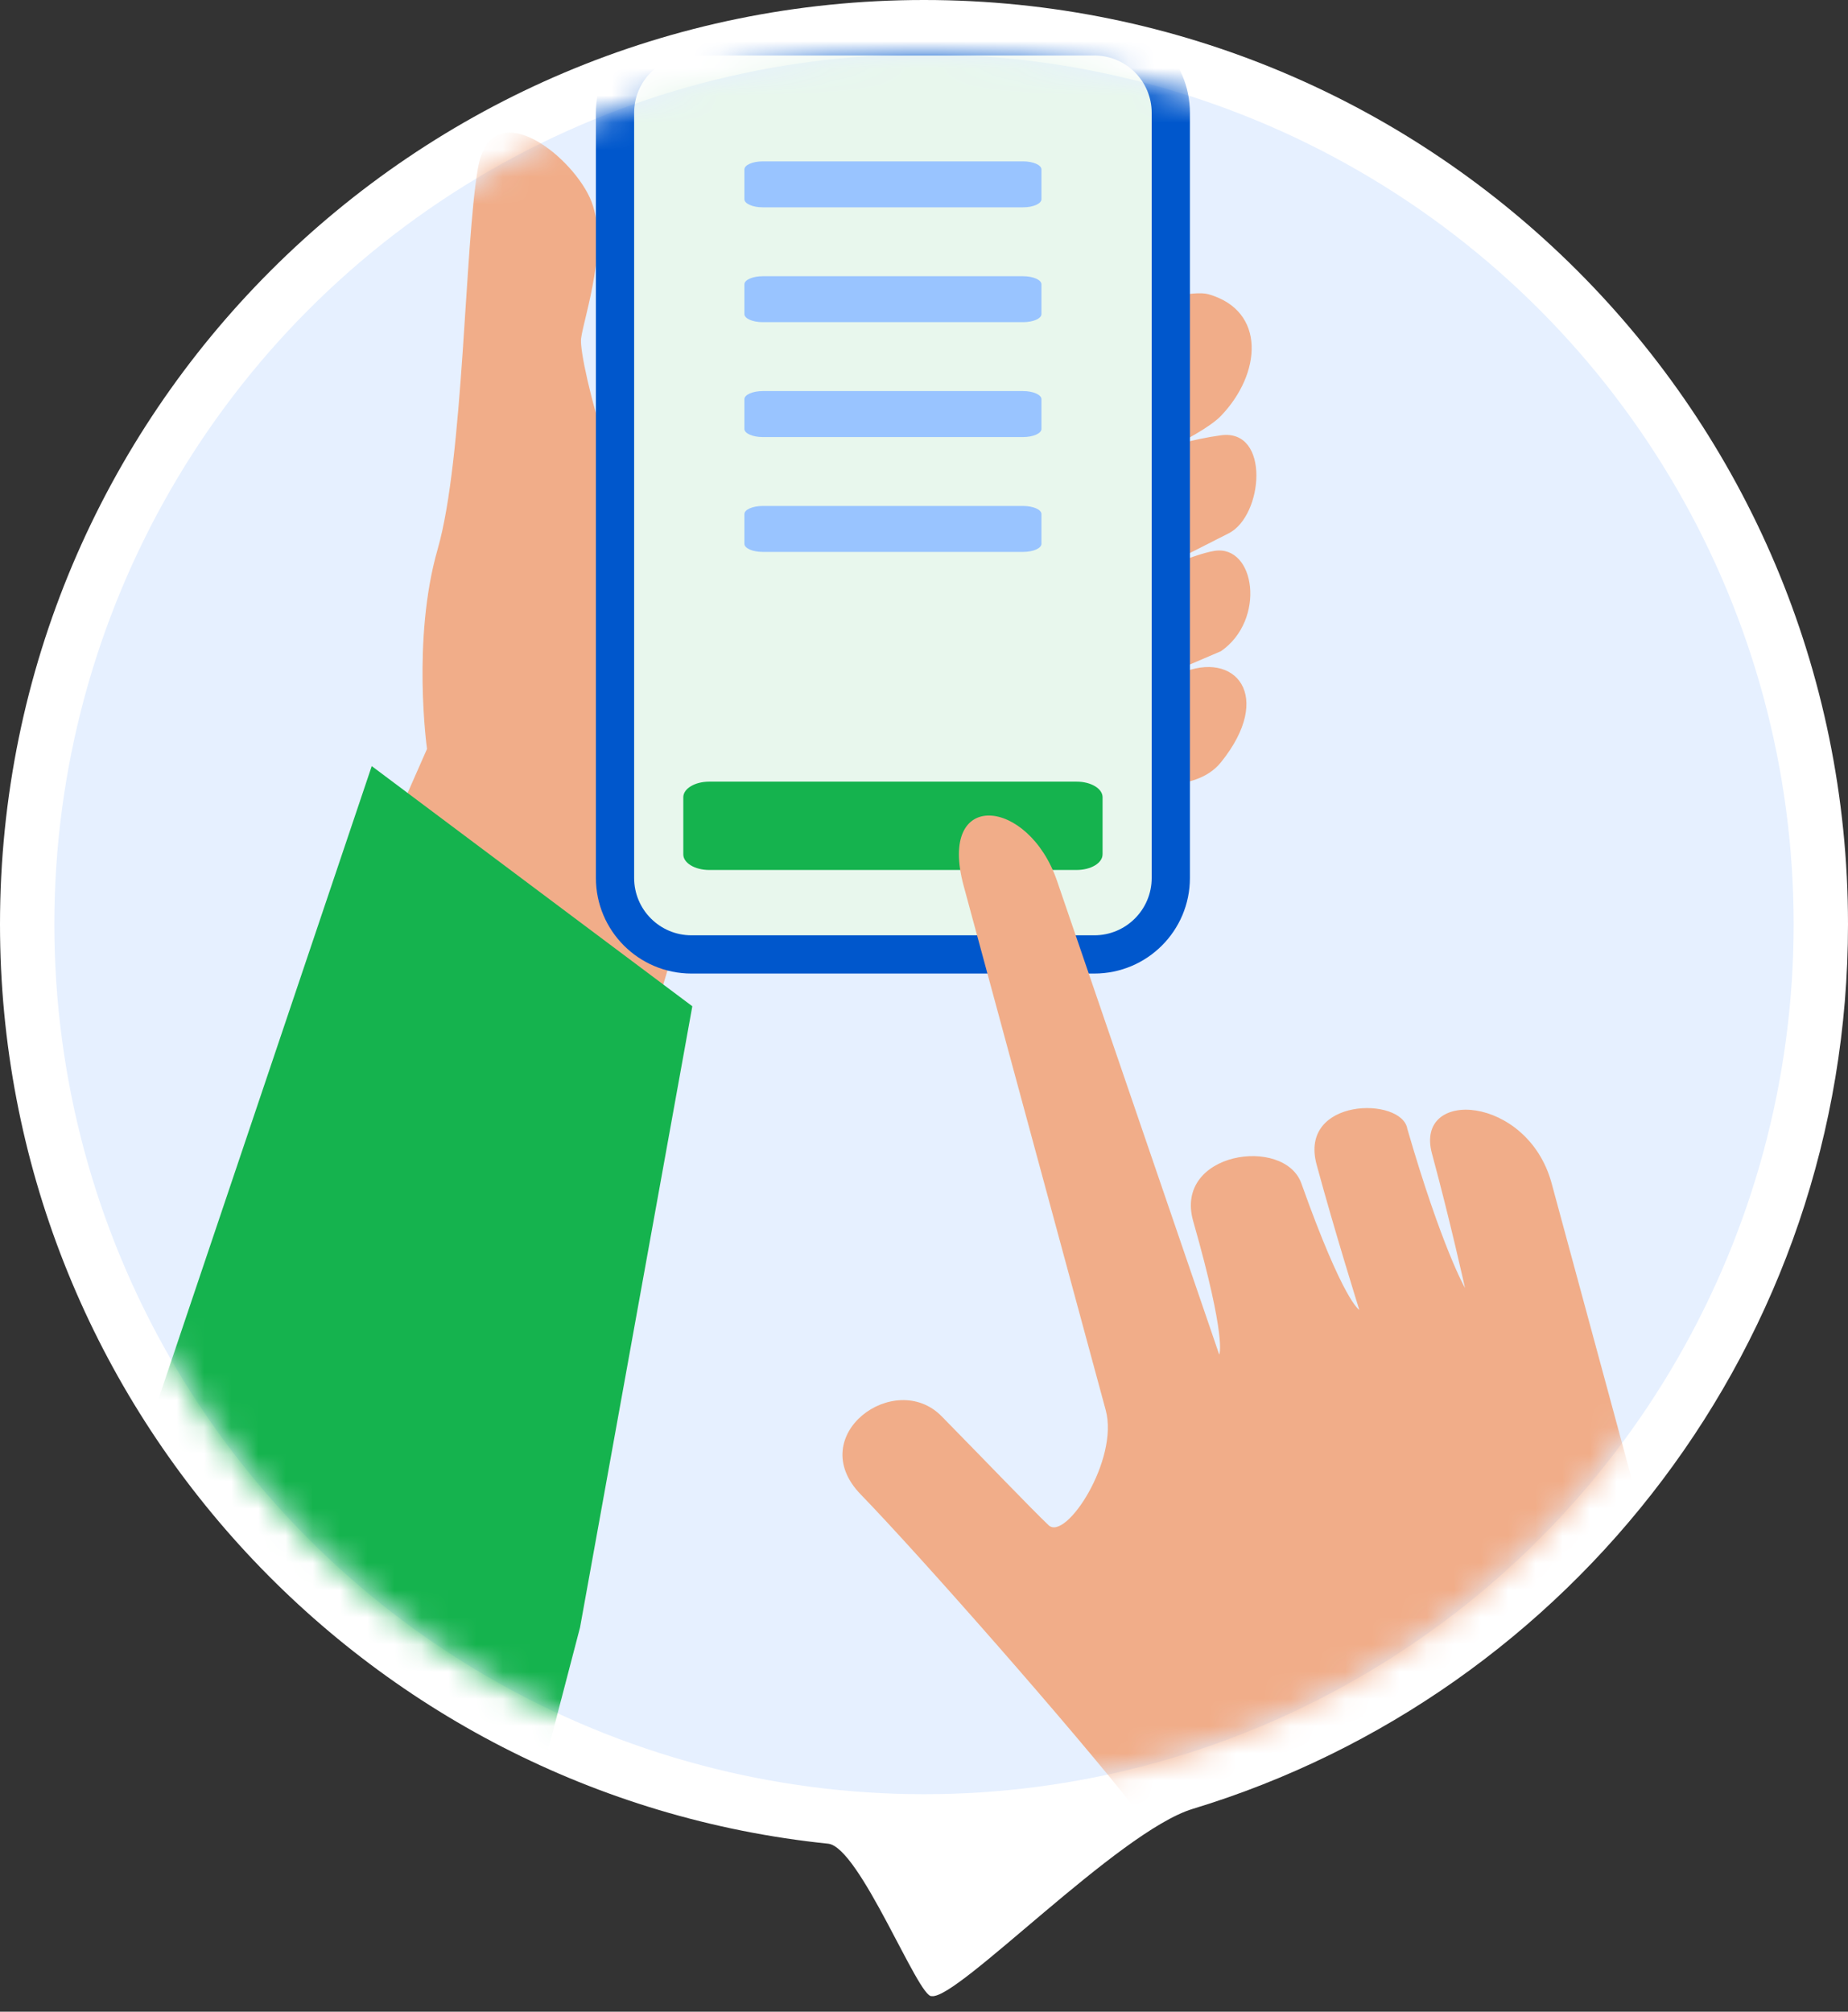 <svg xmlns="http://www.w3.org/2000/svg" xmlns:xlink="http://www.w3.org/1999/xlink" width="68" height="74" viewBox="0 0 68 74">
    <rect x="0" y="0" width="68" height="74" fill="#333333" stroke="none"/>
    <defs>
        <circle id="khzi0pztsa" cx="34" cy="34" r="32"/>
    </defs>
    <g fill="none" fill-rule="evenodd">
        <g>
            <g>
                <g>
                    <g transform="translate(-199 -411) translate(16 356) translate(5 55) translate(178)">
                        <path fill="#FFF" d="M34.285 73.427c.952.137 6.864-6.056 9.602-6.887C57.842 62.306 68 49.34 68 34 68 15.222 52.778 0 34 0S0 15.222 0 34c0 17.586 13.352 32.054 30.472 33.82 1.16.119 3.333 5.712 3.813 5.607z"/>
                        <mask id="pptakdwh2b" fill="#fff">
                            <use xlink:href="#khzi0pztsa"/>
                        </mask>
                        <use fill="#E6F0FF" xlink:href="#khzi0pztsa"/>
                        <g mask="url(#pptakdwh2b)">
                            <g>
                                <path fill="#F1AD89" d="M41.47 10.824c2.13.611 1.946 2.922.458 4.473-1.488 1.55-11.598 5.135-11.598 5.135s7.5-3.868 11.598-4.42c1.818-.244 1.56 2.951.29 3.603-3.758 1.928-7.438 3.639-7.438 3.639s5.408-2.756 6.908-2.99c1.5-.233 1.906 2.535.24 3.69-3.191 1.379-4.412 1.794-4.412 1.794s.915-.107 2.927-.98c2.012-.872 3.453.83 1.485 3.272-1.969 2.44-9.056-1.49-12.197 2.404-3.14 3.893-7.858 4.213-7.858 4.213l-1.51 5.036-11.625-3.126 3.975-9.018s-.565-4.025.392-7.35c.956-3.326.996-11.225 1.479-14 .484-2.775 3.358-.572 4.116 1.064.759 1.637-.209 4.373-.318 5.186-.11.812 1.699 7.796 2.8 6.43 1.101-1.366 18.156-8.665 20.287-8.055z" transform="translate(3)"/>
                                <g>
                                    <path fill="#0057CC" fill-rule="nonzero" d="M18.34 0H3.518C1.575 0 0 1.575 0 3.518V31.66c0 1.943 1.575 3.518 3.518 3.518H18.34c1.943 0 3.518-1.575 3.518-3.518V3.518C21.858 1.575 20.283 0 18.34 0z" transform="translate(3) translate(18.927 .634)"/>
                                    <path fill="#E8F7ED" fill-rule="nonzero" d="M3.518 1.407H18.34c1.166 0 2.111.945 2.111 2.11v28.144c0 1.166-.945 2.11-2.11 2.11H3.517c-1.166 0-2.11-.944-2.11-2.11V3.518c0-1.166.944-2.11 2.11-2.11z" transform="translate(3) translate(18.927 .634)"/>
                                    <path fill="#15B34E" d="M18.643 30.795c0 .317-.427.573-.954.573H4.17c-.527 0-.954-.256-.954-.573v-2.103c0-.317.427-.573.954-.573h13.52c.527 0 .954.256.954.573v2.103" transform="translate(3) translate(18.927 .634)"/>
                                    <path fill="#99C4FF" d="M16.395 6.694c0 .164-.303.298-.676.298h-9.58c-.373 0-.675-.134-.675-.298V5.6c0-.165.302-.298.676-.298h9.579c.373 0 .676.133.676.298v1.094M16.395 10.919c0 .165-.303.298-.676.298h-9.58c-.373 0-.675-.133-.675-.298V9.825c0-.164.302-.298.676-.298h9.579c.373 0 .676.134.676.298v1.094M16.395 15.144c0 .165-.303.299-.676.299h-9.58c-.373 0-.675-.134-.675-.299v-1.093c0-.165.302-.299.676-.299h9.579c.373 0 .676.134.676.299v1.093M16.395 19.37c0 .164-.303.298-.676.298h-9.58c-.373 0-.675-.134-.675-.298v-1.094c0-.165.302-.298.676-.298h9.579c.373 0 .676.133.676.298v1.094" transform="translate(3) translate(18.927 .634)"/>
                                </g>
                                <path fill="#15B34E" d="M18.344 59.862L22.475 37.015 10.679 28.181 0 59.862 16.741 66" transform="translate(3)"/>
                            </g>
                        </g>
                        <path fill="#F1AD89" d="M41.813 66.586c2.286 2.924 6.137 4.969 6.137 4.969l.558 4.637h11.13l3.367-.913-3.115-7.204s2.694-4.298 1.29-9.477l-4.086-15.072c-.88-3.247-5.062-3.523-4.402-1.089.66 2.435 1.215 4.94 1.215 4.94s-.85-1.468-2.122-5.853c-.198-1.191-4.009-1.157-3.338 1.317.67 2.473 1.57 5.341 1.57 5.341s-.573-.28-2.131-4.65c-.626-1.754-4.707-1.161-3.98 1.39 1.253 4.39.957 4.906.957 4.906l-5.968-17.425c-1.048-3.06-4.41-3.41-3.435.185l5.227 19.285c.493 1.816-1.468 4.837-2.105 4.23-.637-.607-2.213-2.253-3.932-4.004-1.72-1.751-5.084.705-2.979 2.873 2.106 2.167 7.856 8.69 10.142 11.614" mask="url(#pptakdwh2b)"/>
                    </g>
                </g>
            </g>
        </g>
    </g>
</svg>
